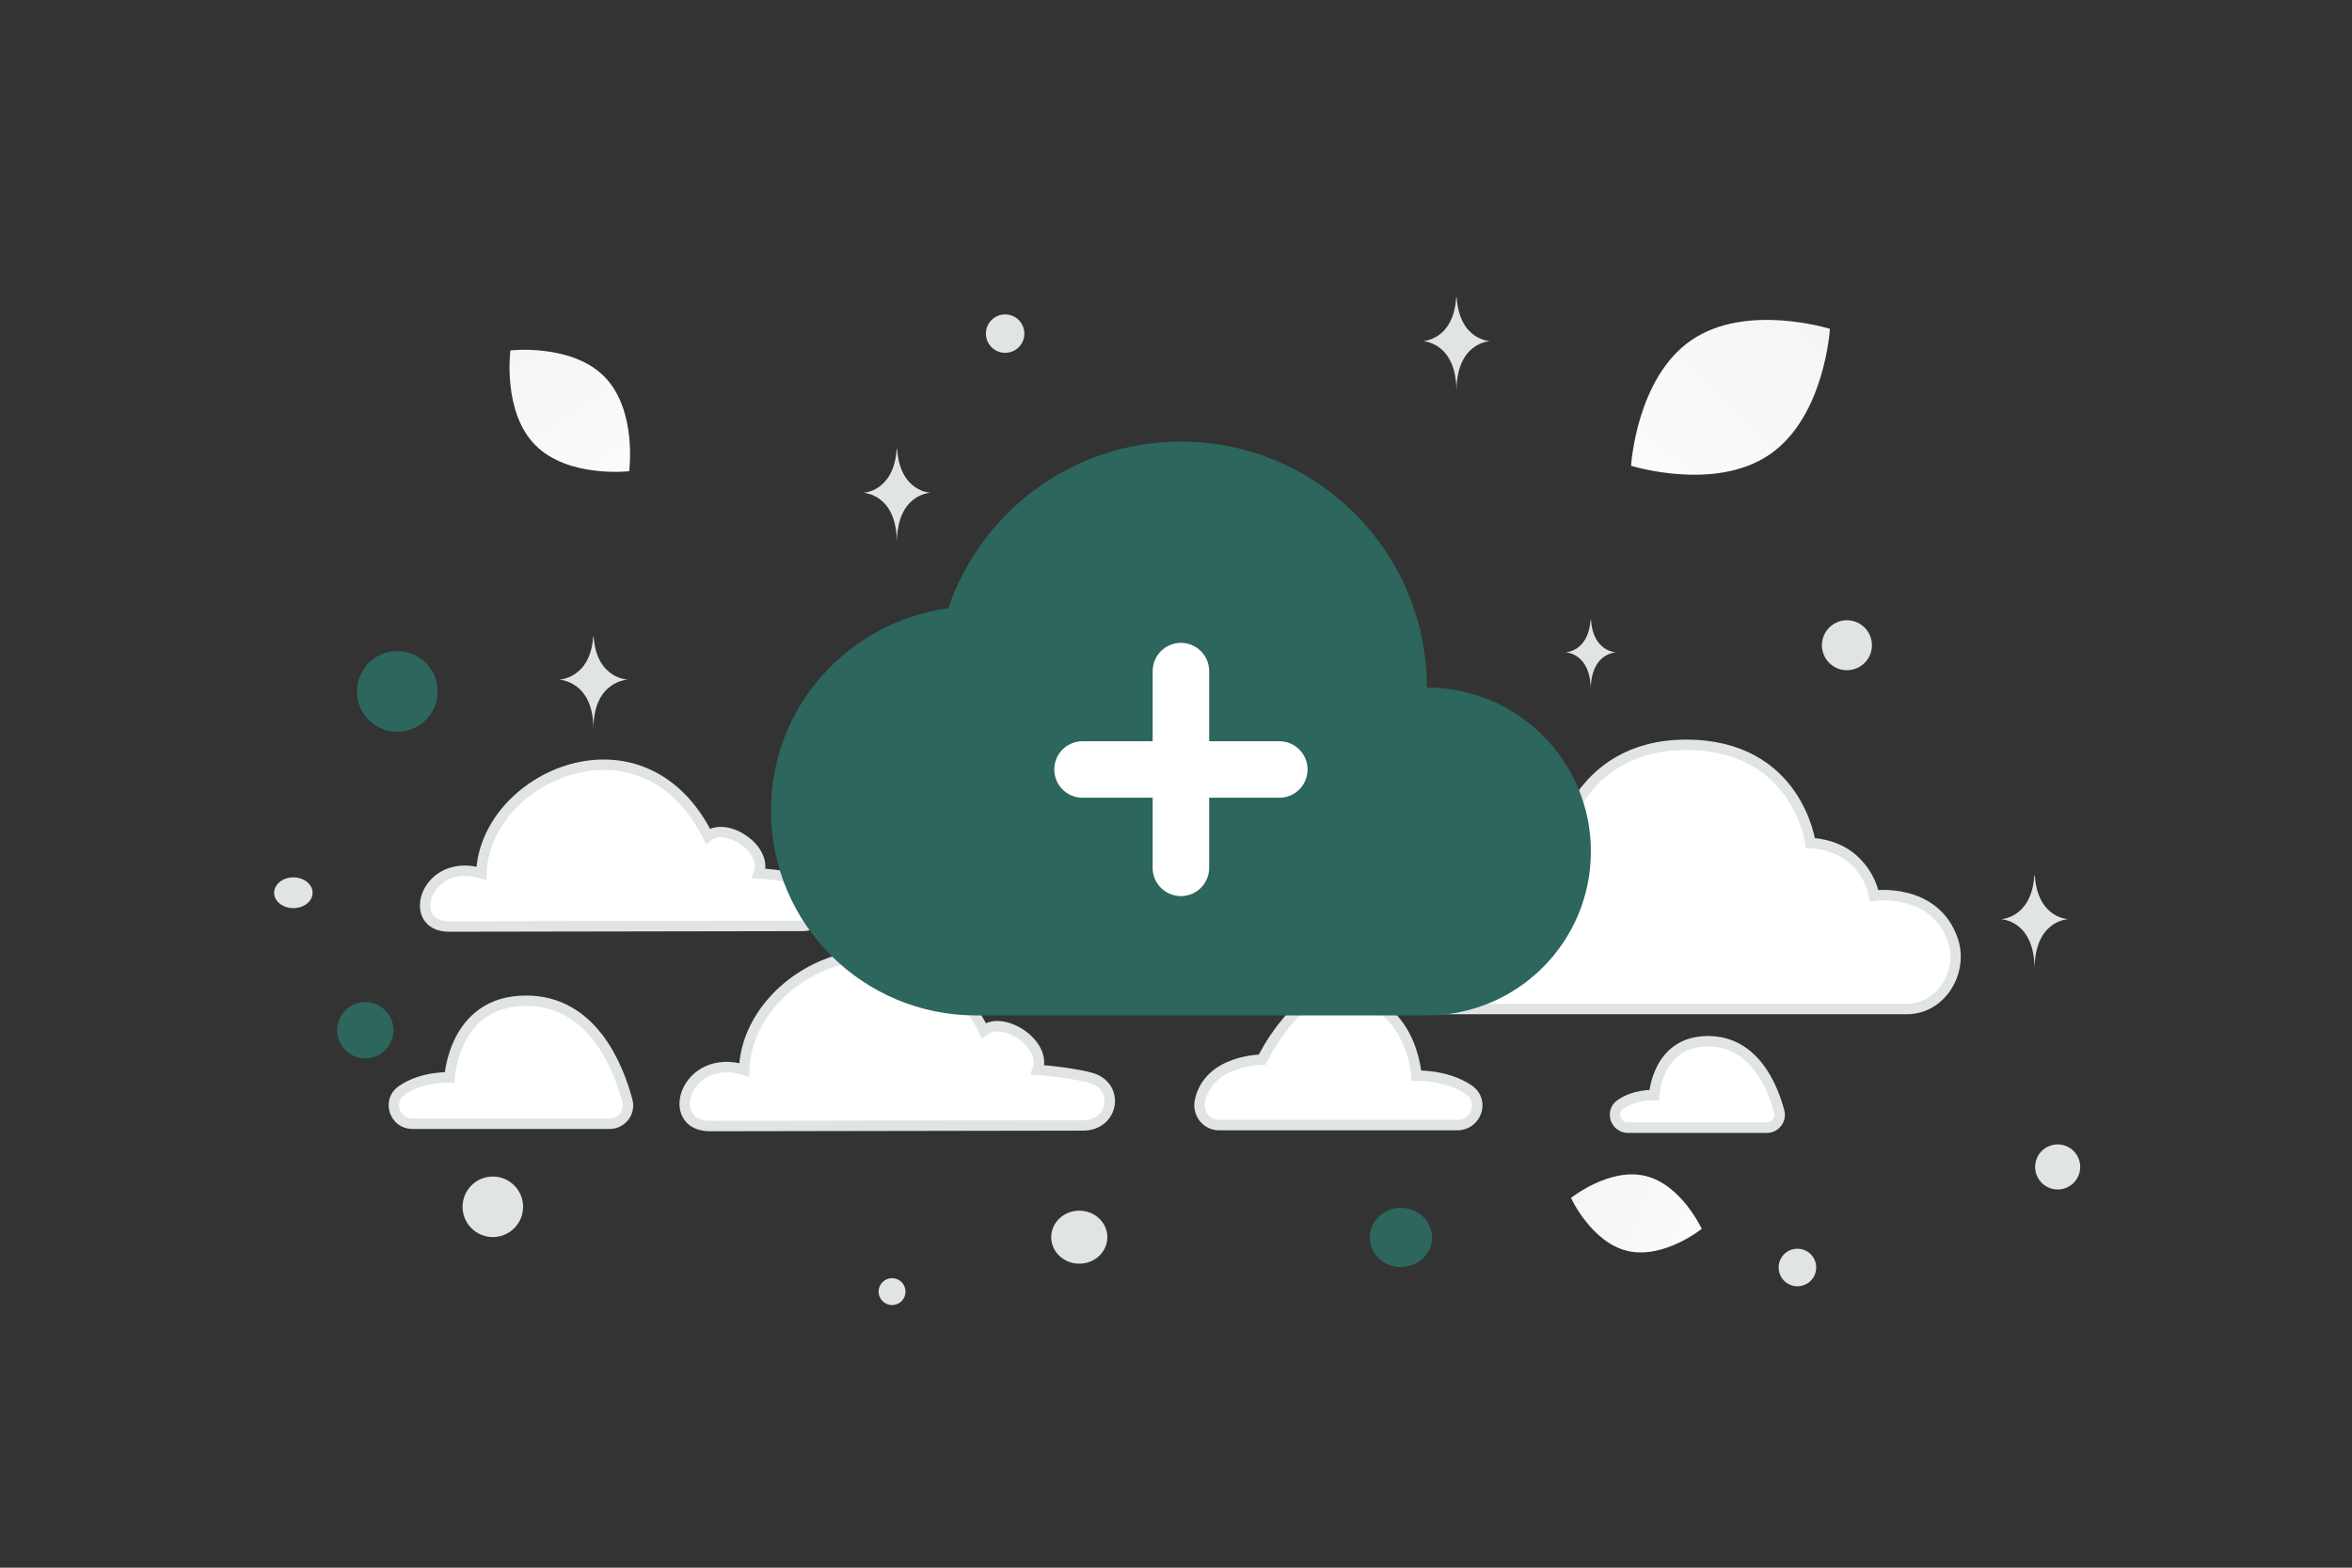 <svg width="225" height="150" viewBox="0 0 225 150" fill="none" xmlns="http://www.w3.org/2000/svg">
<rect x="0" y="0" width="225" height="150" fill="#333333" stroke="none"/>
<g clip-path="url(#clip0_2017_5068)">
<path fill-rule="evenodd" clip-rule="evenodd" d="M67.912 107.742C63.454 107.742 65.54 100.673 71.188 102.361C71.5 92.546 87.499 85.364 94.115 98.603C95.986 97.123 100.186 99.918 99.256 102.361C101.333 102.539 102.968 102.779 104.24 103.097C107.176 103.832 106.595 107.709 103.568 107.682L67.912 107.742ZM42.951 88.65C38.736 88.65 40.708 81.965 46.049 83.562C46.344 74.28 61.474 67.489 67.73 80.007C69.498 78.608 73.47 81.252 72.591 83.562C74.555 83.729 76.101 83.957 77.303 84.257C80.08 84.953 79.531 88.618 76.668 88.593L42.951 88.65ZM58.324 107.521H39.438C37.749 107.521 37.022 105.33 38.404 104.359C38.423 104.345 38.443 104.331 38.462 104.317C40.429 102.962 43.011 103.085 43.011 103.085C43.011 103.085 43.38 95.754 50.327 95.754C56.607 95.754 59.112 101.931 60.015 105.334C60.309 106.44 59.465 107.521 58.324 107.521ZM169.019 107.902H155.737C154.55 107.902 154.038 106.361 155.01 105.678C155.024 105.668 155.037 105.658 155.051 105.649C156.435 104.696 158.25 104.782 158.25 104.782C158.25 104.782 158.51 99.626 163.395 99.626C167.812 99.626 169.573 103.971 170.208 106.364C170.415 107.142 169.822 107.902 169.019 107.902ZM116.641 107.653H139.4C141.243 107.653 142.037 105.321 140.529 104.286C140.508 104.271 140.487 104.257 140.465 104.242C138.318 102.8 135.5 102.931 135.5 102.931C135.5 102.931 135.097 95.126 127.516 95.126C123.767 95.126 120.738 101.39 120.738 101.39C120.738 101.39 115.639 101.39 114.795 105.325C114.54 106.517 115.395 107.653 116.641 107.653Z" fill="white" stroke="#E1E4E5"/>
<path fill-rule="evenodd" clip-rule="evenodd" d="M182.413 96.543H131.957C127.221 96.543 127.438 92.623 128.985 91.257C130.571 89.857 133.704 90.425 133.704 90.425C133.704 90.425 134.637 87.788 137.707 86.505C140.423 85.369 143.268 85.909 143.268 85.909C143.268 85.909 143.268 84.1 145.007 82.601C146.746 81.102 149.065 81.248 149.065 81.248C149.065 81.248 150.658 71.269 161.309 71.269C171.96 71.269 173.192 80.665 173.192 80.665C173.192 80.665 175.583 80.665 177.322 82.268C179.06 83.87 179.278 85.691 179.278 85.691C179.278 85.691 185.093 84.903 186.813 89.946C187.838 92.952 185.732 96.543 182.413 96.543Z" fill="white" stroke="#E1E4E5"/>
<path fill-rule="evenodd" clip-rule="evenodd" d="M90.709 58.205C81.143 59.511 73.75 67.625 73.75 77.548C73.75 88.376 82.531 97.157 93.36 97.157H136.501C145.165 97.157 152.189 90.133 152.189 81.47C152.189 72.806 145.165 65.782 136.501 65.782C136.501 52.785 125.967 42.25 112.97 42.25C102.627 42.25 93.866 48.929 90.709 58.205Z" fill="#2C665C"/>
<path d="M122.383 73.625H103.557M112.97 83.038V64.213" stroke="white" stroke-width="5.406" stroke-linecap="round" stroke-linejoin="round"/>
<path d="M155.688 119.692C159.14 120.51 162.792 117.582 162.792 117.582C162.792 117.582 160.844 113.329 157.39 112.513C153.937 111.695 150.286 114.621 150.286 114.621C150.286 114.621 152.235 118.874 155.688 119.692Z" fill="url(#paint0_linear_2017_5068)"/>
<path d="M169.308 43.476C164.057 47.093 156.034 44.564 156.034 44.564C156.034 44.564 156.531 36.172 161.786 32.559C167.037 28.942 175.056 31.467 175.056 31.467C175.056 31.467 174.56 39.859 169.308 43.476Z" fill="url(#paint1_linear_2017_5068)"/>
<path d="M51.188 42.569C54.325 45.761 60.19 45.088 60.19 45.088C60.19 45.088 60.967 39.239 57.827 36.048C54.69 32.855 48.827 33.527 48.827 33.527C48.827 33.527 48.051 39.376 51.188 42.569Z" fill="url(#paint2_linear_2017_5068)"/>
<path d="M34.945 95.877C36.433 95.877 37.64 97.083 37.64 98.572C37.64 100.06 36.433 101.267 34.945 101.267C33.457 101.267 32.25 100.06 32.25 98.572C32.25 97.083 33.457 95.877 34.945 95.877Z" fill="#2C665C"/>
<path d="M134.016 115.568C135.664 115.568 137 116.837 137 118.403C137 119.968 135.664 121.237 134.016 121.237C132.368 121.237 131.032 119.968 131.032 118.403C131.032 116.837 132.368 115.568 134.016 115.568Z" fill="#2C665C"/>
<path d="M38.004 70.019C40.138 70.019 41.867 68.289 41.867 66.156C41.867 64.022 40.138 62.293 38.004 62.293C35.871 62.293 34.141 64.022 34.141 66.156C34.141 68.289 35.871 70.019 38.004 70.019Z" fill="#2C665C"/>
<path d="M103.249 120.913C104.732 120.913 105.934 119.777 105.934 118.376C105.934 116.975 104.732 115.84 103.249 115.84C101.765 115.84 100.563 116.975 100.563 118.376C100.563 119.777 101.765 120.913 103.249 120.913Z" fill="#E1E4E5"/>
<path d="M196.844 113.812C198.035 113.812 199 112.847 199 111.656C199 110.465 198.035 109.5 196.844 109.5C195.653 109.5 194.688 110.465 194.688 111.656C194.688 112.847 195.653 113.812 196.844 113.812Z" fill="#E1E4E5"/>
<path d="M85.338 124.872C86.049 124.872 86.625 124.296 86.625 123.585C86.625 122.873 86.049 122.297 85.338 122.297C84.626 122.297 84.05 122.873 84.05 123.585C84.05 124.296 84.626 124.872 85.338 124.872Z" fill="#E1E4E5"/>
<path d="M96.154 33.761C97.17 33.761 97.994 32.938 97.994 31.922C97.994 30.906 97.17 30.082 96.154 30.082C95.138 30.082 94.315 30.906 94.315 31.922C94.315 32.938 95.138 33.761 96.154 33.761Z" fill="#E1E4E5"/>
<path d="M170.211 120.812C169.954 121.771 170.523 122.756 171.482 123.013C172.441 123.27 173.426 122.701 173.683 121.742C173.94 120.783 173.371 119.798 172.412 119.541C171.453 119.284 170.468 119.853 170.211 120.812Z" fill="#E1E4E5"/>
<path d="M176.682 64.129C178.003 64.129 179.074 63.059 179.074 61.738C179.074 60.417 178.003 59.347 176.682 59.347C175.362 59.347 174.291 60.417 174.291 61.738C174.291 63.059 175.362 64.129 176.682 64.129Z" fill="#E1E4E5"/>
<path d="M28.064 86.893C29.08 86.893 29.904 86.234 29.904 85.422C29.904 84.609 29.08 83.95 28.064 83.95C27.048 83.95 26.225 84.609 26.225 85.422C26.225 86.234 27.048 86.893 28.064 86.893Z" fill="#E1E4E5"/>
<path d="M44.25 115.47C44.25 117.069 45.546 118.366 47.145 118.366C48.744 118.366 50.041 117.069 50.041 115.47C50.041 113.871 48.744 112.575 47.145 112.575C45.546 112.575 44.25 113.871 44.25 115.47Z" fill="#E1E4E5"/>
<path d="M56.792 60.932H56.744C56.459 64.97 53.456 65.032 53.456 65.032C53.456 65.032 56.768 65.097 56.768 69.762C56.768 65.097 60.079 65.032 60.079 65.032C60.079 65.032 57.077 64.97 56.792 60.932ZM139.351 28.472H139.304C139.026 32.579 136.093 32.642 136.093 32.642C136.093 32.642 139.327 32.708 139.327 37.455C139.327 32.708 142.561 32.642 142.561 32.642C142.561 32.642 139.63 32.579 139.351 28.472ZM194.657 83.778H194.61C194.332 87.885 191.399 87.949 191.399 87.949C191.399 87.949 194.633 88.014 194.633 92.761C194.633 88.014 197.867 87.949 197.867 87.949C197.867 87.949 194.936 87.885 194.657 83.778ZM85.823 42.978H85.776C85.498 47.085 82.565 47.149 82.565 47.149C82.565 47.149 85.799 47.214 85.799 51.961C85.799 47.214 89.033 47.149 89.033 47.149C89.033 47.149 86.102 47.085 85.823 42.978ZM152.194 59.3H152.159C151.951 62.369 149.76 62.417 149.76 62.417C149.76 62.417 152.176 62.466 152.176 66.012C152.176 62.466 154.593 62.417 154.593 62.417C154.593 62.417 152.402 62.369 152.194 59.3Z" fill="#E1E4E5"/>
</g>
<defs>
<linearGradient id="paint0_linear_2017_5068" x1="168.69" y1="121.726" x2="138.464" y2="107.446" gradientUnits="userSpaceOnUse">
<stop stop-color="white"/>
<stop offset="1" stop-color="#EEEEEE"/>
</linearGradient>
<linearGradient id="paint1_linear_2017_5068" x1="148.852" y1="55.344" x2="190.189" y2="11.755" gradientUnits="userSpaceOnUse">
<stop stop-color="white"/>
<stop offset="1" stop-color="#EEEEEE"/>
</linearGradient>
<linearGradient id="paint2_linear_2017_5068" x1="63.703" y1="53.474" x2="41.026" y2="17.925" gradientUnits="userSpaceOnUse">
<stop stop-color="white"/>
<stop offset="1" stop-color="#EEEEEE"/>
</linearGradient>
<clipPath id="clip0_2017_5068">
<rect width="225" height="150" fill="white"/>
</clipPath>
</defs>
</svg>
